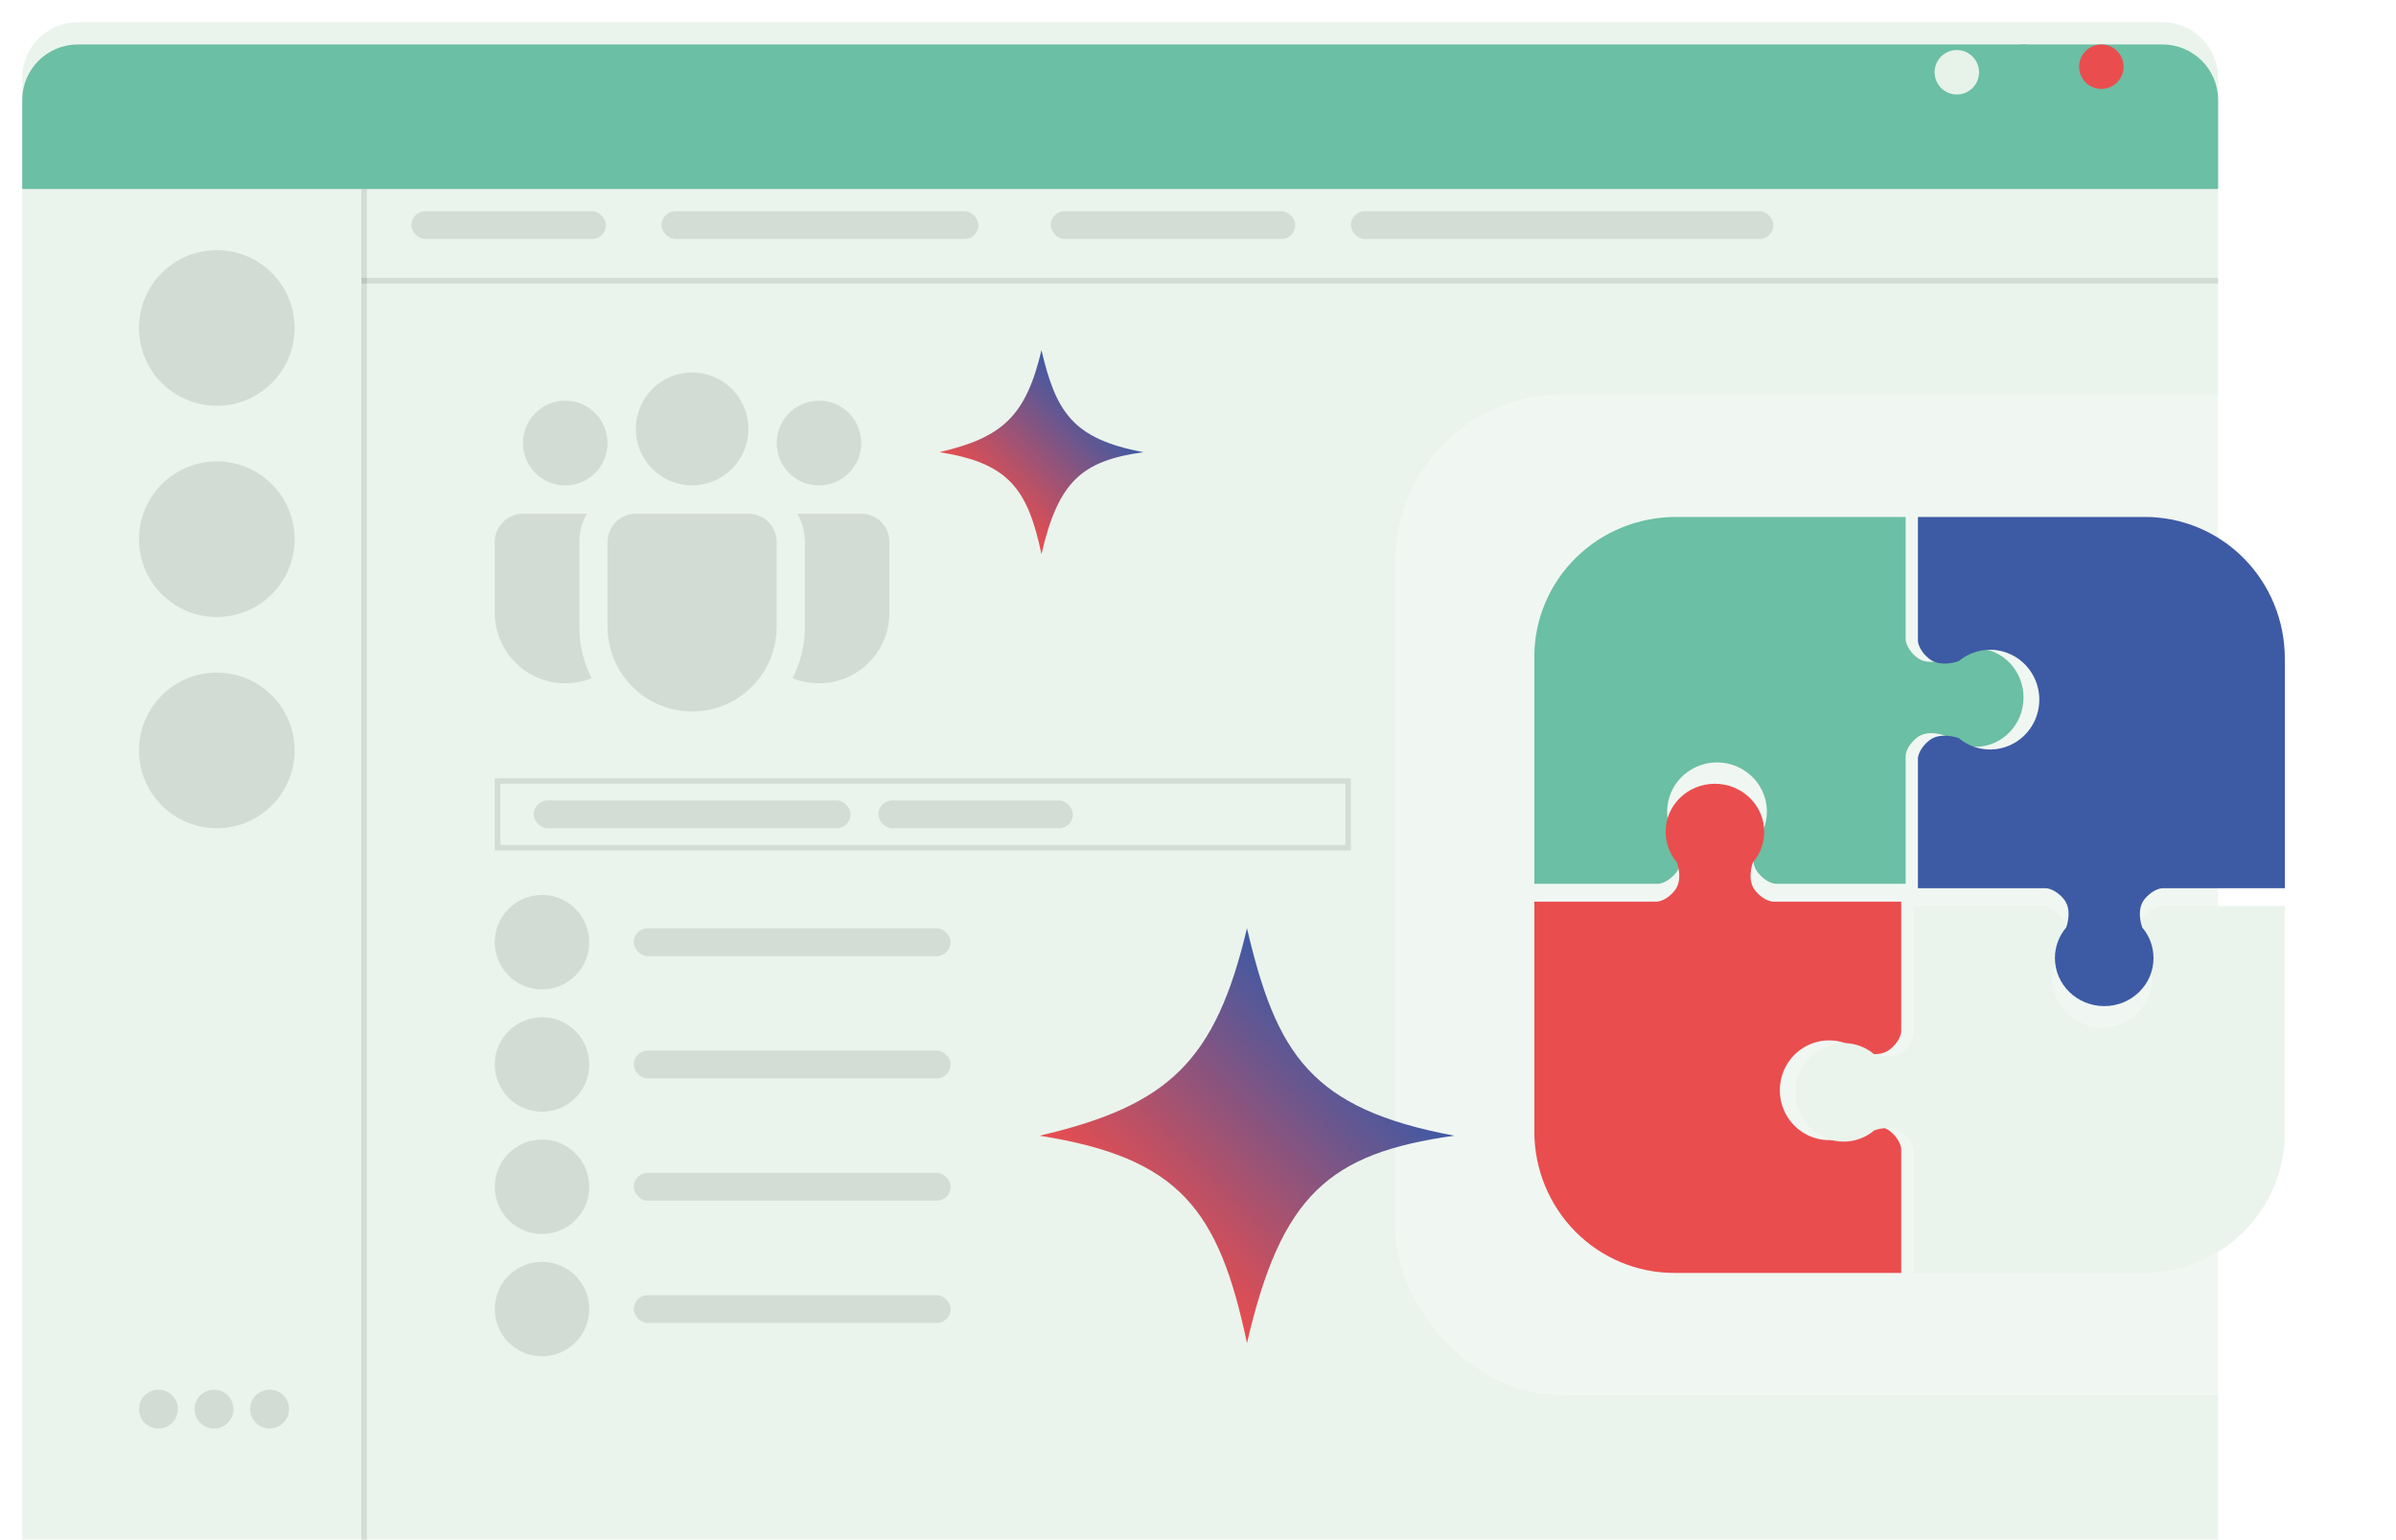 <svg width="431" height="277" viewBox="0 0 431 277" fill="none" xmlns="http://www.w3.org/2000/svg">
<g filter="url(#filter0_ii_1184_306)">
<path d="M4 10C4 4.477 8.477 0 14 0H389C394.523 0 399 4.477 399 10V277H4V10Z" fill="#EAF4EC"/>
</g>
<circle cx="39" cy="59" r="14" fill="#D3DCD4"/>
<circle cx="39" cy="97" r="14" fill="#D3DCD4"/>
<circle cx="39" cy="135" r="14" fill="#D3DCD4"/>
<circle cx="97.5" cy="169.5" r="8.5" fill="#D3DCD4"/>
<circle cx="97.5" cy="191.5" r="8.5" fill="#D3DCD4"/>
<circle cx="97.5" cy="213.5" r="8.5" fill="#D3DCD4"/>
<circle cx="97.5" cy="235.5" r="8.5" fill="#D3DCD4"/>
<circle cx="28.5" cy="253.5" r="3.5" fill="#D3DCD4"/>
<circle cx="38.5" cy="253.5" r="3.5" fill="#D3DCD4"/>
<circle cx="48.5" cy="253.5" r="3.5" fill="#D3DCD4"/>
<line x1="65.5" y1="26" x2="65.5" y2="277" stroke="black" stroke-opacity="0.1"/>
<line x1="65" y1="50.5" x2="399" y2="50.5" stroke="black" stroke-opacity="0.1"/>
<g filter="url(#filter1_dii_1184_306)">
<path d="M4 10C4 4.477 8.477 0 14 0H389C394.523 0 399 4.477 399 10V26H4V10Z" fill="#6BBFA4"/>
</g>
<g filter="url(#filter2_dii_1184_306)">
<circle cx="351" cy="12" r="4" fill="#E7F3E9"/>
</g>
<g filter="url(#filter3_ii_1184_306)">
<circle cx="364" cy="12" r="4" fill="#6BBFA4"/>
</g>
<g filter="url(#filter4_ii_1184_306)">
<circle cx="378" cy="12" r="4" fill="#EA4D4E"/>
</g>
<rect x="74" y="38" width="35" height="5" rx="2.5" fill="black" fill-opacity="0.1"/>
<rect x="119" y="38" width="57" height="5" rx="2.5" fill="black" fill-opacity="0.1"/>
<rect x="96" y="144" width="57" height="5" rx="2.5" fill="black" fill-opacity="0.1"/>
<rect x="114" y="167" width="57" height="5" rx="2.5" fill="black" fill-opacity="0.1"/>
<rect x="114" y="189" width="57" height="5" rx="2.5" fill="black" fill-opacity="0.1"/>
<rect x="114" y="211" width="57" height="5" rx="2.5" fill="black" fill-opacity="0.1"/>
<rect x="114" y="233" width="57" height="5" rx="2.5" fill="black" fill-opacity="0.1"/>
<rect x="158" y="144" width="35" height="5" rx="2.5" fill="black" fill-opacity="0.1"/>
<rect x="189" y="38" width="44" height="5" rx="2.5" fill="black" fill-opacity="0.1"/>
<rect x="243" y="38" width="76" height="5" rx="2.5" fill="black" fill-opacity="0.1"/>
<path d="M124.5 67C123.169 67 121.852 67.263 120.622 67.773C119.393 68.284 118.276 69.032 117.335 69.976C116.394 70.919 115.648 72.04 115.139 73.272C114.629 74.505 114.367 75.826 114.367 77.161C114.367 78.495 114.629 79.816 115.139 81.049C115.648 82.282 116.394 83.402 117.335 84.345C118.276 85.289 119.393 86.037 120.622 86.548C121.852 87.058 123.169 87.321 124.5 87.321C127.187 87.321 129.765 86.251 131.665 84.345C133.565 82.44 134.633 79.855 134.633 77.161C134.633 74.466 133.565 71.881 131.665 69.976C129.765 68.07 127.187 67 124.5 67V67ZM147.321 72.075C145.304 72.075 143.369 72.879 141.942 74.309C140.516 75.74 139.714 77.68 139.714 79.703C139.714 81.726 140.516 83.666 141.942 85.097C143.369 86.528 145.304 87.331 147.321 87.331C149.339 87.331 151.274 86.528 152.7 85.097C154.127 83.666 154.929 81.726 154.929 79.703C154.929 77.68 154.127 75.74 152.7 74.309C151.274 72.879 149.339 72.075 147.321 72.075V72.075ZM101.679 72.075C99.661 72.075 97.726 72.879 96.299 74.309C94.873 75.74 94.071 77.68 94.071 79.703C94.071 81.726 94.873 83.666 96.299 85.097C97.726 86.528 99.661 87.331 101.679 87.331C103.696 87.331 105.631 86.528 107.058 85.097C108.484 83.666 109.286 81.726 109.286 79.703C109.286 77.68 108.484 75.74 107.058 74.309C105.631 72.879 103.696 72.075 101.679 72.075ZM109.286 97.466C109.295 96.124 109.834 94.84 110.784 93.894C111.734 92.948 113.018 92.417 114.357 92.417H134.643C135.988 92.417 137.278 92.952 138.229 93.906C139.18 94.86 139.714 96.153 139.714 97.502V112.758C139.714 114.359 139.464 115.949 138.974 117.472C137.851 120.924 135.538 123.861 132.45 125.756C129.361 127.651 125.701 128.38 122.125 127.812C118.549 127.244 115.292 125.417 112.939 122.658C110.585 119.899 109.29 116.389 109.286 112.758V97.466ZM104.214 97.502C104.214 95.646 104.706 93.912 105.573 92.417H94.071C92.726 92.417 91.436 92.952 90.485 93.906C89.534 94.86 89 96.153 89 97.502V110.215C88.999 112.297 89.508 114.347 90.482 116.185C91.456 118.023 92.865 119.593 94.586 120.758C96.306 121.922 98.286 122.645 100.35 122.863C102.414 123.081 104.501 122.788 106.425 122.008C104.966 119.143 104.208 115.97 104.214 112.753V97.502ZM144.786 97.502V112.758C144.786 116.089 143.99 119.232 142.575 122.008C144.499 122.788 146.586 123.081 148.65 122.863C150.714 122.645 152.694 121.922 154.414 120.758C156.135 119.593 157.544 118.023 158.518 116.185C159.492 114.347 160.001 112.297 160 110.215V97.502C160 96.153 159.466 94.86 158.515 93.906C157.564 92.952 156.274 92.417 154.929 92.417H143.427C144.289 93.912 144.786 95.646 144.786 97.502Z" fill="#D3DCD4"/>
<rect x="89.5" y="140.5" width="153" height="12" stroke="black" stroke-opacity="0.1"/>
<g filter="url(#filter5_ii_1184_306)">
<rect x="251" y="67" width="180" height="180" rx="30" fill="white" fill-opacity="0.3"/>
</g>
<g filter="url(#filter6_dii_1184_306)">
<path d="M361 121.478C361 126.374 357.124 130.354 352.359 130.354C350.341 130.353 348.391 129.636 346.864 128.333C346.864 128.333 343.723 127.121 341.757 128.75C339.792 130.379 339.796 131.975 339.796 131.975V155H316.469C316.469 155 314.838 155 313.206 152.962C311.574 150.923 312.783 147.665 312.783 147.665C313.866 146.368 314.553 144.794 314.764 143.126C314.975 141.458 314.702 139.765 313.977 138.245C313.252 136.724 312.104 135.439 310.667 134.539C309.23 133.639 307.564 133.161 305.863 133.161C304.162 133.161 302.496 133.639 301.059 134.539C299.623 135.439 298.475 136.724 297.749 138.245C297.024 139.765 296.751 141.458 296.962 143.126C297.174 144.794 297.861 146.368 298.943 147.665C298.943 147.665 300.165 150.923 298.52 152.962C296.876 155 295.265 155 295.265 155H273V114.143C273 107.474 275.681 101.079 280.452 96.364C285.224 91.649 291.696 89 298.444 89H339.792V111.001C339.792 111.001 339.792 112.614 341.753 114.226C343.715 115.839 346.86 114.644 346.86 114.644C348.387 113.341 350.337 112.623 352.355 112.622C357.124 112.614 361 116.57 361 121.478Z" fill="#6BBFA4"/>
</g>
<g filter="url(#filter7_dii_1184_306)">
<path d="M305.478 137C310.374 137 314.354 140.876 314.354 145.641C314.353 147.659 313.636 149.609 312.333 151.136V151.136C312.333 151.136 311.121 154.277 312.75 156.243C314.379 158.208 315.975 158.204 315.975 158.204L339 158.204L339 181.531C339 181.531 339 183.162 336.962 184.794C334.923 186.426 331.665 185.217 331.665 185.217C330.368 184.134 328.794 183.447 327.126 183.236C325.458 183.025 323.765 183.298 322.245 184.023C320.724 184.748 319.439 185.896 318.539 187.333C317.639 188.77 317.161 190.436 317.161 192.137C317.161 193.838 317.639 195.504 318.539 196.941C319.439 198.377 320.724 199.525 322.245 200.251C323.765 200.976 325.458 201.249 327.126 201.038C328.794 200.826 330.368 200.139 331.665 199.057V199.057C331.665 199.057 334.923 197.835 336.962 199.48C339 201.124 339 202.735 339 202.735L339 225L298.143 225C291.474 225 285.079 222.319 280.364 217.548C275.649 212.776 273 206.304 273 199.556L273 158.208L295.001 158.208C295.001 158.208 296.614 158.208 298.226 156.247C299.839 154.285 298.644 151.14 298.644 151.14C297.341 149.613 296.623 147.663 296.622 145.645C296.614 140.876 300.57 137 305.478 137Z" fill="#EA4D4E"/>
</g>
<g filter="url(#filter8_dii_1184_306)">
<path d="M320 192.522C320 187.626 323.876 183.646 328.641 183.646C330.659 183.647 332.609 184.364 334.136 185.667V185.667C334.136 185.667 337.277 186.879 339.243 185.25C341.208 183.621 341.204 182.025 341.204 182.025L341.204 159L364.531 159C364.531 159 366.162 159 367.794 161.038C369.426 163.077 368.217 166.335 368.217 166.335C367.134 167.632 366.447 169.206 366.236 170.874C366.025 172.542 366.298 174.235 367.023 175.755C367.748 177.276 368.896 178.561 370.333 179.461C371.77 180.361 373.436 180.839 375.137 180.839C376.838 180.839 378.504 180.361 379.941 179.461C381.377 178.561 382.525 177.276 383.251 175.755C383.976 174.235 384.249 172.542 384.038 170.874C383.826 169.206 383.139 167.632 382.057 166.335V166.335C382.057 166.335 380.835 163.077 382.48 161.038C384.124 159 385.735 159 385.735 159L408 159L408 199.857C408 206.526 405.319 212.921 400.548 217.636C395.776 222.351 389.304 225 382.556 225L341.208 225L341.208 202.999C341.208 202.999 341.208 201.386 339.247 199.774C337.285 198.161 334.14 199.356 334.14 199.356C332.613 200.659 330.663 201.377 328.645 201.378C323.876 201.386 320 197.43 320 192.522Z" fill="#EAF4EC"/>
</g>
<g filter="url(#filter9_dii_1184_306)">
<path d="M375.522 177C370.626 177 366.646 173.124 366.646 168.359C366.647 166.341 367.364 164.391 368.667 162.864V162.864C368.667 162.864 369.879 159.723 368.25 157.757C366.621 155.792 365.025 155.796 365.025 155.796L342 155.796L342 132.469C342 132.469 342 130.838 344.038 129.206C346.077 127.574 349.335 128.783 349.335 128.783C350.632 129.866 352.206 130.553 353.874 130.764C355.542 130.975 357.235 130.702 358.755 129.977C360.276 129.252 361.561 128.104 362.461 126.667C363.361 125.23 363.839 123.564 363.839 121.863C363.839 120.162 363.361 118.496 362.461 117.059C361.561 115.623 360.276 114.475 358.755 113.749C357.235 113.024 355.542 112.751 353.874 112.962C352.206 113.174 350.632 113.861 349.335 114.943V114.943C349.335 114.943 346.077 116.165 344.038 114.52C342 112.876 342 111.265 342 111.265L342 89L382.857 89C389.526 89 395.921 91.681 400.636 96.452C405.351 101.224 408 107.696 408 114.444L408 155.792L385.999 155.792C385.999 155.792 384.386 155.792 382.774 157.753C381.161 159.715 382.356 162.86 382.356 162.86C383.659 164.387 384.377 166.337 384.378 168.355C384.386 173.124 380.43 177 375.522 177Z" fill="#3D5AA5"/>
</g>
<g filter="url(#filter10_dii_1184_306)">
<path d="M224.312 163C229.614 185.594 235.749 195.497 261.623 200.312C239.03 203.451 230.463 211.049 224.312 237.623C219.233 213.559 212.164 204.289 187 200.312C210.282 194.886 218.63 186.904 224.312 163Z" fill="url(#paint0_linear_1184_306)"/>
</g>
<g filter="url(#filter11_dii_1184_306)">
<path d="M187.344 59C189.951 70.109 192.967 74.977 205.688 77.344C194.58 78.888 190.369 82.623 187.344 95.689C184.847 83.858 181.372 79.3 169 77.344C180.447 74.677 184.551 70.752 187.344 59Z" fill="url(#paint1_linear_1184_306)"/>
</g>
<defs>
<filter id="filter0_ii_1184_306" x="-3" y="0" width="409" height="281" filterUnits="userSpaceOnUse" color-interpolation-filters="sRGB">
<feFlood flood-opacity="0" result="BackgroundImageFix"/>
<feBlend mode="normal" in="SourceGraphic" in2="BackgroundImageFix" result="shape"/>
<feColorMatrix in="SourceAlpha" type="matrix" values="0 0 0 0 0 0 0 0 0 0 0 0 0 0 0 0 0 0 127 0" result="hardAlpha"/>
<feOffset dx="7" dy="4"/>
<feGaussianBlur stdDeviation="5"/>
<feComposite in2="hardAlpha" operator="arithmetic" k2="-1" k3="1"/>
<feColorMatrix type="matrix" values="0 0 0 0 1 0 0 0 0 1 0 0 0 0 1 0 0 0 0.25 0"/>
<feBlend mode="normal" in2="shape" result="effect1_innerShadow_1184_306"/>
<feColorMatrix in="SourceAlpha" type="matrix" values="0 0 0 0 0 0 0 0 0 0 0 0 0 0 0 0 0 0 127 0" result="hardAlpha"/>
<feOffset dx="-7"/>
<feGaussianBlur stdDeviation="5"/>
<feComposite in2="hardAlpha" operator="arithmetic" k2="-1" k3="1"/>
<feColorMatrix type="matrix" values="0 0 0 0 0 0 0 0 0 0 0 0 0 0 0 0 0 0 0.5 0"/>
<feBlend mode="normal" in2="effect1_innerShadow_1184_306" result="effect2_innerShadow_1184_306"/>
</filter>
<filter id="filter1_dii_1184_306" x="-3" y="0" width="409" height="34" filterUnits="userSpaceOnUse" color-interpolation-filters="sRGB">
<feFlood flood-opacity="0" result="BackgroundImageFix"/>
<feColorMatrix in="SourceAlpha" type="matrix" values="0 0 0 0 0 0 0 0 0 0 0 0 0 0 0 0 0 0 127 0" result="hardAlpha"/>
<feOffset dy="4"/>
<feGaussianBlur stdDeviation="2"/>
<feComposite in2="hardAlpha" operator="out"/>
<feColorMatrix type="matrix" values="0 0 0 0 0 0 0 0 0 0 0 0 0 0 0 0 0 0 0.25 0"/>
<feBlend mode="normal" in2="BackgroundImageFix" result="effect1_dropShadow_1184_306"/>
<feBlend mode="normal" in="SourceGraphic" in2="effect1_dropShadow_1184_306" result="shape"/>
<feColorMatrix in="SourceAlpha" type="matrix" values="0 0 0 0 0 0 0 0 0 0 0 0 0 0 0 0 0 0 127 0" result="hardAlpha"/>
<feOffset dx="7" dy="4"/>
<feGaussianBlur stdDeviation="5"/>
<feComposite in2="hardAlpha" operator="arithmetic" k2="-1" k3="1"/>
<feColorMatrix type="matrix" values="0 0 0 0 1 0 0 0 0 1 0 0 0 0 1 0 0 0 0.25 0"/>
<feBlend mode="normal" in2="shape" result="effect2_innerShadow_1184_306"/>
<feColorMatrix in="SourceAlpha" type="matrix" values="0 0 0 0 0 0 0 0 0 0 0 0 0 0 0 0 0 0 127 0" result="hardAlpha"/>
<feOffset dx="-7"/>
<feGaussianBlur stdDeviation="5"/>
<feComposite in2="hardAlpha" operator="arithmetic" k2="-1" k3="1"/>
<feColorMatrix type="matrix" values="0 0 0 0 0 0 0 0 0 0 0 0 0 0 0 0 0 0 0.5 0"/>
<feBlend mode="normal" in2="effect2_innerShadow_1184_306" result="effect3_innerShadow_1184_306"/>
</filter>
<filter id="filter2_dii_1184_306" x="346" y="7" width="12" height="12" filterUnits="userSpaceOnUse" color-interpolation-filters="sRGB">
<feFlood flood-opacity="0" result="BackgroundImageFix"/>
<feColorMatrix in="SourceAlpha" type="matrix" values="0 0 0 0 0 0 0 0 0 0 0 0 0 0 0 0 0 0 127 0" result="hardAlpha"/>
<feOffset dx="1" dy="1"/>
<feGaussianBlur stdDeviation="1"/>
<feComposite in2="hardAlpha" operator="out"/>
<feColorMatrix type="matrix" values="0 0 0 0 0 0 0 0 0 0 0 0 0 0 0 0 0 0 0.19 0"/>
<feBlend mode="normal" in2="BackgroundImageFix" result="effect1_dropShadow_1184_306"/>
<feBlend mode="normal" in="SourceGraphic" in2="effect1_dropShadow_1184_306" result="shape"/>
<feColorMatrix in="SourceAlpha" type="matrix" values="0 0 0 0 0 0 0 0 0 0 0 0 0 0 0 0 0 0 127 0" result="hardAlpha"/>
<feOffset dx="-1" dy="-1"/>
<feGaussianBlur stdDeviation="1"/>
<feComposite in2="hardAlpha" operator="arithmetic" k2="-1" k3="1"/>
<feColorMatrix type="matrix" values="0 0 0 0 0 0 0 0 0 0 0 0 0 0 0 0 0 0 0.32 0"/>
<feBlend mode="normal" in2="shape" result="effect2_innerShadow_1184_306"/>
<feColorMatrix in="SourceAlpha" type="matrix" values="0 0 0 0 0 0 0 0 0 0 0 0 0 0 0 0 0 0 127 0" result="hardAlpha"/>
<feOffset dx="1" dy="1"/>
<feGaussianBlur stdDeviation="1"/>
<feComposite in2="hardAlpha" operator="arithmetic" k2="-1" k3="1"/>
<feColorMatrix type="matrix" values="0 0 0 0 1 0 0 0 0 1 0 0 0 0 1 0 0 0 0.15 0"/>
<feBlend mode="normal" in2="effect2_innerShadow_1184_306" result="effect3_innerShadow_1184_306"/>
</filter>
<filter id="filter3_ii_1184_306" x="359" y="7" width="10" height="10" filterUnits="userSpaceOnUse" color-interpolation-filters="sRGB">
<feFlood flood-opacity="0" result="BackgroundImageFix"/>
<feBlend mode="normal" in="SourceGraphic" in2="BackgroundImageFix" result="shape"/>
<feColorMatrix in="SourceAlpha" type="matrix" values="0 0 0 0 0 0 0 0 0 0 0 0 0 0 0 0 0 0 127 0" result="hardAlpha"/>
<feOffset dx="1" dy="1"/>
<feGaussianBlur stdDeviation="1"/>
<feComposite in2="hardAlpha" operator="arithmetic" k2="-1" k3="1"/>
<feColorMatrix type="matrix" values="0 0 0 0 0 0 0 0 0 0 0 0 0 0 0 0 0 0 0.37 0"/>
<feBlend mode="normal" in2="shape" result="effect1_innerShadow_1184_306"/>
<feColorMatrix in="SourceAlpha" type="matrix" values="0 0 0 0 0 0 0 0 0 0 0 0 0 0 0 0 0 0 127 0" result="hardAlpha"/>
<feOffset dx="-1" dy="-1"/>
<feGaussianBlur stdDeviation="1"/>
<feComposite in2="hardAlpha" operator="arithmetic" k2="-1" k3="1"/>
<feColorMatrix type="matrix" values="0 0 0 0 1 0 0 0 0 1 0 0 0 0 1 0 0 0 0.24 0"/>
<feBlend mode="normal" in2="effect1_innerShadow_1184_306" result="effect2_innerShadow_1184_306"/>
</filter>
<filter id="filter4_ii_1184_306" x="373" y="7" width="10" height="10" filterUnits="userSpaceOnUse" color-interpolation-filters="sRGB">
<feFlood flood-opacity="0" result="BackgroundImageFix"/>
<feBlend mode="normal" in="SourceGraphic" in2="BackgroundImageFix" result="shape"/>
<feColorMatrix in="SourceAlpha" type="matrix" values="0 0 0 0 0 0 0 0 0 0 0 0 0 0 0 0 0 0 127 0" result="hardAlpha"/>
<feOffset dx="1" dy="1"/>
<feGaussianBlur stdDeviation="1"/>
<feComposite in2="hardAlpha" operator="arithmetic" k2="-1" k3="1"/>
<feColorMatrix type="matrix" values="0 0 0 0 0 0 0 0 0 0 0 0 0 0 0 0 0 0 0.4 0"/>
<feBlend mode="normal" in2="shape" result="effect1_innerShadow_1184_306"/>
<feColorMatrix in="SourceAlpha" type="matrix" values="0 0 0 0 0 0 0 0 0 0 0 0 0 0 0 0 0 0 127 0" result="hardAlpha"/>
<feOffset dx="-1" dy="-1"/>
<feGaussianBlur stdDeviation="1"/>
<feComposite in2="hardAlpha" operator="arithmetic" k2="-1" k3="1"/>
<feColorMatrix type="matrix" values="0 0 0 0 1 0 0 0 0 1 0 0 0 0 1 0 0 0 0.24 0"/>
<feBlend mode="normal" in2="effect1_innerShadow_1184_306" result="effect2_innerShadow_1184_306"/>
</filter>
<filter id="filter5_ii_1184_306" x="244" y="67" width="194" height="184" filterUnits="userSpaceOnUse" color-interpolation-filters="sRGB">
<feFlood flood-opacity="0" result="BackgroundImageFix"/>
<feBlend mode="normal" in="SourceGraphic" in2="BackgroundImageFix" result="shape"/>
<feColorMatrix in="SourceAlpha" type="matrix" values="0 0 0 0 0 0 0 0 0 0 0 0 0 0 0 0 0 0 127 0" result="hardAlpha"/>
<feOffset dx="7" dy="4"/>
<feGaussianBlur stdDeviation="5"/>
<feComposite in2="hardAlpha" operator="arithmetic" k2="-1" k3="1"/>
<feColorMatrix type="matrix" values="0 0 0 0 1 0 0 0 0 1 0 0 0 0 1 0 0 0 0.25 0"/>
<feBlend mode="normal" in2="shape" result="effect1_innerShadow_1184_306"/>
<feColorMatrix in="SourceAlpha" type="matrix" values="0 0 0 0 0 0 0 0 0 0 0 0 0 0 0 0 0 0 127 0" result="hardAlpha"/>
<feOffset dx="-7"/>
<feGaussianBlur stdDeviation="5"/>
<feComposite in2="hardAlpha" operator="arithmetic" k2="-1" k3="1"/>
<feColorMatrix type="matrix" values="0 0 0 0 0 0 0 0 0 0 0 0 0 0 0 0 0 0 0.5 0"/>
<feBlend mode="normal" in2="effect1_innerShadow_1184_306" result="effect2_innerShadow_1184_306"/>
</filter>
<filter id="filter6_dii_1184_306" x="269" y="86" width="99" height="74" filterUnits="userSpaceOnUse" color-interpolation-filters="sRGB">
<feFlood flood-opacity="0" result="BackgroundImageFix"/>
<feColorMatrix in="SourceAlpha" type="matrix" values="0 0 0 0 0 0 0 0 0 0 0 0 0 0 0 0 0 0 127 0" result="hardAlpha"/>
<feOffset dy="1"/>
<feGaussianBlur stdDeviation="2"/>
<feComposite in2="hardAlpha" operator="out"/>
<feColorMatrix type="matrix" values="0 0 0 0 0 0 0 0 0 0 0 0 0 0 0 0 0 0 0.1 0"/>
<feBlend mode="normal" in2="BackgroundImageFix" result="effect1_dropShadow_1184_306"/>
<feBlend mode="normal" in="SourceGraphic" in2="effect1_dropShadow_1184_306" result="shape"/>
<feColorMatrix in="SourceAlpha" type="matrix" values="0 0 0 0 0 0 0 0 0 0 0 0 0 0 0 0 0 0 127 0" result="hardAlpha"/>
<feOffset dx="7" dy="4"/>
<feGaussianBlur stdDeviation="5"/>
<feComposite in2="hardAlpha" operator="arithmetic" k2="-1" k3="1"/>
<feColorMatrix type="matrix" values="0 0 0 0 1 0 0 0 0 1 0 0 0 0 1 0 0 0 0.25 0"/>
<feBlend mode="normal" in2="shape" result="effect2_innerShadow_1184_306"/>
<feColorMatrix in="SourceAlpha" type="matrix" values="0 0 0 0 0 0 0 0 0 0 0 0 0 0 0 0 0 0 127 0" result="hardAlpha"/>
<feOffset dx="-4" dy="-1"/>
<feGaussianBlur stdDeviation="3"/>
<feComposite in2="hardAlpha" operator="arithmetic" k2="-1" k3="1"/>
<feColorMatrix type="matrix" values="0 0 0 0 0 0 0 0 0 0 0 0 0 0 0 0 0 0 0.2 0"/>
<feBlend mode="normal" in2="effect2_innerShadow_1184_306" result="effect3_innerShadow_1184_306"/>
</filter>
<filter id="filter7_dii_1184_306" x="269" y="134" width="77" height="96" filterUnits="userSpaceOnUse" color-interpolation-filters="sRGB">
<feFlood flood-opacity="0" result="BackgroundImageFix"/>
<feColorMatrix in="SourceAlpha" type="matrix" values="0 0 0 0 0 0 0 0 0 0 0 0 0 0 0 0 0 0 127 0" result="hardAlpha"/>
<feOffset dy="1"/>
<feGaussianBlur stdDeviation="2"/>
<feComposite in2="hardAlpha" operator="out"/>
<feColorMatrix type="matrix" values="0 0 0 0 0 0 0 0 0 0 0 0 0 0 0 0 0 0 0.1 0"/>
<feBlend mode="normal" in2="BackgroundImageFix" result="effect1_dropShadow_1184_306"/>
<feBlend mode="normal" in="SourceGraphic" in2="effect1_dropShadow_1184_306" result="shape"/>
<feColorMatrix in="SourceAlpha" type="matrix" values="0 0 0 0 0 0 0 0 0 0 0 0 0 0 0 0 0 0 127 0" result="hardAlpha"/>
<feOffset dx="7" dy="4"/>
<feGaussianBlur stdDeviation="5"/>
<feComposite in2="hardAlpha" operator="arithmetic" k2="-1" k3="1"/>
<feColorMatrix type="matrix" values="0 0 0 0 1 0 0 0 0 1 0 0 0 0 1 0 0 0 0.25 0"/>
<feBlend mode="normal" in2="shape" result="effect2_innerShadow_1184_306"/>
<feColorMatrix in="SourceAlpha" type="matrix" values="0 0 0 0 0 0 0 0 0 0 0 0 0 0 0 0 0 0 127 0" result="hardAlpha"/>
<feOffset dx="-4" dy="-1"/>
<feGaussianBlur stdDeviation="3"/>
<feComposite in2="hardAlpha" operator="arithmetic" k2="-1" k3="1"/>
<feColorMatrix type="matrix" values="0 0 0 0 0 0 0 0 0 0 0 0 0 0 0 0 0 0 0.2 0"/>
<feBlend mode="normal" in2="effect2_innerShadow_1184_306" result="effect3_innerShadow_1184_306"/>
</filter>
<filter id="filter8_dii_1184_306" x="316" y="156" width="99" height="74" filterUnits="userSpaceOnUse" color-interpolation-filters="sRGB">
<feFlood flood-opacity="0" result="BackgroundImageFix"/>
<feColorMatrix in="SourceAlpha" type="matrix" values="0 0 0 0 0 0 0 0 0 0 0 0 0 0 0 0 0 0 127 0" result="hardAlpha"/>
<feOffset dy="1"/>
<feGaussianBlur stdDeviation="2"/>
<feComposite in2="hardAlpha" operator="out"/>
<feColorMatrix type="matrix" values="0 0 0 0 0 0 0 0 0 0 0 0 0 0 0 0 0 0 0.1 0"/>
<feBlend mode="normal" in2="BackgroundImageFix" result="effect1_dropShadow_1184_306"/>
<feBlend mode="normal" in="SourceGraphic" in2="effect1_dropShadow_1184_306" result="shape"/>
<feColorMatrix in="SourceAlpha" type="matrix" values="0 0 0 0 0 0 0 0 0 0 0 0 0 0 0 0 0 0 127 0" result="hardAlpha"/>
<feOffset dx="7" dy="4"/>
<feGaussianBlur stdDeviation="5"/>
<feComposite in2="hardAlpha" operator="arithmetic" k2="-1" k3="1"/>
<feColorMatrix type="matrix" values="0 0 0 0 1 0 0 0 0 1 0 0 0 0 1 0 0 0 0.25 0"/>
<feBlend mode="normal" in2="shape" result="effect2_innerShadow_1184_306"/>
<feColorMatrix in="SourceAlpha" type="matrix" values="0 0 0 0 0 0 0 0 0 0 0 0 0 0 0 0 0 0 127 0" result="hardAlpha"/>
<feOffset dx="-4" dy="-1"/>
<feGaussianBlur stdDeviation="3"/>
<feComposite in2="hardAlpha" operator="arithmetic" k2="-1" k3="1"/>
<feColorMatrix type="matrix" values="0 0 0 0 0 0 0 0 0 0 0 0 0 0 0 0 0 0 0.2 0"/>
<feBlend mode="normal" in2="effect2_innerShadow_1184_306" result="effect3_innerShadow_1184_306"/>
</filter>
<filter id="filter9_dii_1184_306" x="338" y="86" width="77" height="96" filterUnits="userSpaceOnUse" color-interpolation-filters="sRGB">
<feFlood flood-opacity="0" result="BackgroundImageFix"/>
<feColorMatrix in="SourceAlpha" type="matrix" values="0 0 0 0 0 0 0 0 0 0 0 0 0 0 0 0 0 0 127 0" result="hardAlpha"/>
<feOffset dy="1"/>
<feGaussianBlur stdDeviation="2"/>
<feComposite in2="hardAlpha" operator="out"/>
<feColorMatrix type="matrix" values="0 0 0 0 0 0 0 0 0 0 0 0 0 0 0 0 0 0 0.1 0"/>
<feBlend mode="normal" in2="BackgroundImageFix" result="effect1_dropShadow_1184_306"/>
<feBlend mode="normal" in="SourceGraphic" in2="effect1_dropShadow_1184_306" result="shape"/>
<feColorMatrix in="SourceAlpha" type="matrix" values="0 0 0 0 0 0 0 0 0 0 0 0 0 0 0 0 0 0 127 0" result="hardAlpha"/>
<feOffset dx="7" dy="4"/>
<feGaussianBlur stdDeviation="5"/>
<feComposite in2="hardAlpha" operator="arithmetic" k2="-1" k3="1"/>
<feColorMatrix type="matrix" values="0 0 0 0 1 0 0 0 0 1 0 0 0 0 1 0 0 0 0.25 0"/>
<feBlend mode="normal" in2="shape" result="effect2_innerShadow_1184_306"/>
<feColorMatrix in="SourceAlpha" type="matrix" values="0 0 0 0 0 0 0 0 0 0 0 0 0 0 0 0 0 0 127 0" result="hardAlpha"/>
<feOffset dx="-4" dy="-1"/>
<feGaussianBlur stdDeviation="3"/>
<feComposite in2="hardAlpha" operator="arithmetic" k2="-1" k3="1"/>
<feColorMatrix type="matrix" values="0 0 0 0 0 0 0 0 0 0 0 0 0 0 0 0 0 0 0.2 0"/>
<feBlend mode="normal" in2="effect2_innerShadow_1184_306" result="effect3_innerShadow_1184_306"/>
</filter>
<filter id="filter10_dii_1184_306" x="183" y="162" width="82.623" height="83.623" filterUnits="userSpaceOnUse" color-interpolation-filters="sRGB">
<feFlood flood-opacity="0" result="BackgroundImageFix"/>
<feColorMatrix in="SourceAlpha" type="matrix" values="0 0 0 0 0 0 0 0 0 0 0 0 0 0 0 0 0 0 127 0" result="hardAlpha"/>
<feOffset dy="4"/>
<feGaussianBlur stdDeviation="2"/>
<feComposite in2="hardAlpha" operator="out"/>
<feColorMatrix type="matrix" values="0 0 0 0 0 0 0 0 0 0 0 0 0 0 0 0 0 0 0.25 0"/>
<feBlend mode="normal" in2="BackgroundImageFix" result="effect1_dropShadow_1184_306"/>
<feBlend mode="normal" in="SourceGraphic" in2="effect1_dropShadow_1184_306" result="shape"/>
<feColorMatrix in="SourceAlpha" type="matrix" values="0 0 0 0 0 0 0 0 0 0 0 0 0 0 0 0 0 0 127 0" result="hardAlpha"/>
<feOffset dx="-4" dy="-1"/>
<feGaussianBlur stdDeviation="3.5"/>
<feComposite in2="hardAlpha" operator="arithmetic" k2="-1" k3="1"/>
<feColorMatrix type="matrix" values="0 0 0 0 0 0 0 0 0 0 0 0 0 0 0 0 0 0 0.3 0"/>
<feBlend mode="normal" in2="shape" result="effect2_innerShadow_1184_306"/>
<feColorMatrix in="SourceAlpha" type="matrix" values="0 0 0 0 0 0 0 0 0 0 0 0 0 0 0 0 0 0 127 0" result="hardAlpha"/>
<feOffset dx="4" dy="1"/>
<feGaussianBlur stdDeviation="3.5"/>
<feComposite in2="hardAlpha" operator="arithmetic" k2="-1" k3="1"/>
<feColorMatrix type="matrix" values="0 0 0 0 1 0 0 0 0 1 0 0 0 0 1 0 0 0 0.3 0"/>
<feBlend mode="normal" in2="effect2_innerShadow_1184_306" result="effect3_innerShadow_1184_306"/>
</filter>
<filter id="filter11_dii_1184_306" x="165" y="58" width="44.688" height="45.688" filterUnits="userSpaceOnUse" color-interpolation-filters="sRGB">
<feFlood flood-opacity="0" result="BackgroundImageFix"/>
<feColorMatrix in="SourceAlpha" type="matrix" values="0 0 0 0 0 0 0 0 0 0 0 0 0 0 0 0 0 0 127 0" result="hardAlpha"/>
<feOffset dy="4"/>
<feGaussianBlur stdDeviation="2"/>
<feComposite in2="hardAlpha" operator="out"/>
<feColorMatrix type="matrix" values="0 0 0 0 0 0 0 0 0 0 0 0 0 0 0 0 0 0 0.25 0"/>
<feBlend mode="normal" in2="BackgroundImageFix" result="effect1_dropShadow_1184_306"/>
<feBlend mode="normal" in="SourceGraphic" in2="effect1_dropShadow_1184_306" result="shape"/>
<feColorMatrix in="SourceAlpha" type="matrix" values="0 0 0 0 0 0 0 0 0 0 0 0 0 0 0 0 0 0 127 0" result="hardAlpha"/>
<feOffset dx="-4" dy="-1"/>
<feGaussianBlur stdDeviation="3.5"/>
<feComposite in2="hardAlpha" operator="arithmetic" k2="-1" k3="1"/>
<feColorMatrix type="matrix" values="0 0 0 0 0 0 0 0 0 0 0 0 0 0 0 0 0 0 0.3 0"/>
<feBlend mode="normal" in2="shape" result="effect2_innerShadow_1184_306"/>
<feColorMatrix in="SourceAlpha" type="matrix" values="0 0 0 0 0 0 0 0 0 0 0 0 0 0 0 0 0 0 127 0" result="hardAlpha"/>
<feOffset dx="4" dy="1"/>
<feGaussianBlur stdDeviation="3.5"/>
<feComposite in2="hardAlpha" operator="arithmetic" k2="-1" k3="1"/>
<feColorMatrix type="matrix" values="0 0 0 0 1 0 0 0 0 1 0 0 0 0 1 0 0 0 0.3 0"/>
<feBlend mode="normal" in2="effect2_innerShadow_1184_306" result="effect3_innerShadow_1184_306"/>
</filter>
<linearGradient id="paint0_linear_1184_306" x1="242.967" y1="181.656" x2="205.656" y2="218.967" gradientUnits="userSpaceOnUse">
<stop stop-color="#3D5AA5"/>
<stop offset="1" stop-color="#EA4D4E"/>
</linearGradient>
<linearGradient id="paint1_linear_1184_306" x1="196.516" y1="68.172" x2="178.172" y2="86.516" gradientUnits="userSpaceOnUse">
<stop stop-color="#3D5AA5"/>
<stop offset="1" stop-color="#EA4D4E"/>
</linearGradient>
</defs>
</svg>
